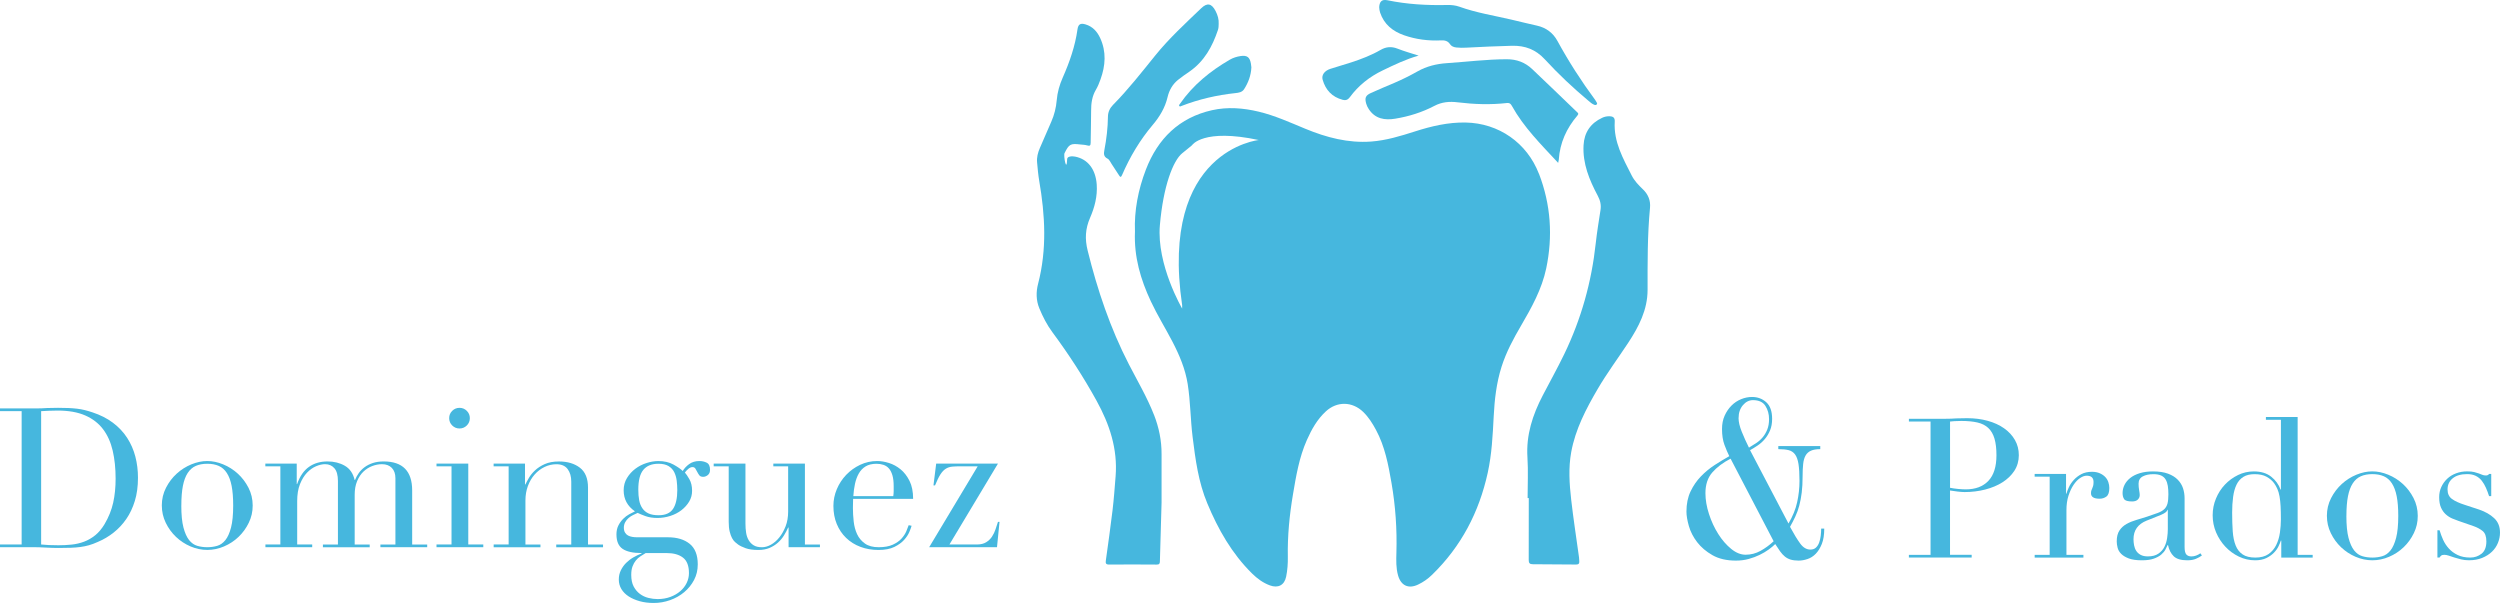 <?xml version="1.0" encoding="UTF-8"?>
<svg id="Capa_2" data-name="Capa 2" xmlns="http://www.w3.org/2000/svg" viewBox="0 0 1256.69 303.1">
  <defs>
    <style>
      .cls-1 {
        fill: #46b7de;
      }
    </style>
  </defs>
  <g id="Capa_1-2" data-name="Capa 1">
    <g>
      <path class="cls-1" d="m0,273.7h10.88v-67.03H0v-1.37h18.23c.91,0,1.83-.02,2.74-.05.91-.03,1.83-.08,2.74-.15.92,0,1.83-.01,2.74-.05.91-.03,1.83-.05,2.74-.05,1.96,0,3.71.03,5.24.1,1.53.07,2.97.18,4.31.34,1.34.16,2.61.39,3.82.69,1.21.29,2.5.67,3.87,1.13,3.98,1.31,7.43,3.05,10.34,5.24,2.91,2.19,5.29,4.72,7.15,7.59,1.86,2.88,3.23,6.01,4.12,9.41.88,3.4,1.32,6.96,1.32,10.68,0,4.31-.52,8.18-1.57,11.61-1.05,3.43-2.48,6.47-4.31,9.11-1.83,2.65-3.97,4.93-6.42,6.86-2.45,1.93-5.08,3.48-7.89,4.65-1.57.72-3.05,1.27-4.46,1.67-1.41.39-2.84.69-4.31.88-1.47.2-3.09.33-4.85.39-1.76.06-3.79.1-6.08.1-.98,0-2.03-.02-3.14-.05-1.11-.03-2.22-.08-3.33-.15-1.11-.07-2.21-.11-3.28-.15-1.08-.03-2.11-.05-3.09-.05H0v-1.37Zm20.68,0c1.11.13,2.4.23,3.87.29,1.47.07,3.09.1,4.85.1,2.22,0,4.42-.11,6.62-.34,2.19-.23,4.28-.72,6.27-1.47,1.99-.75,3.85-1.83,5.59-3.23,1.73-1.4,3.28-3.25,4.66-5.54,2.09-3.53,3.54-7.14,4.36-10.83.82-3.69,1.22-7.72,1.22-12.1,0-5.16-.49-9.85-1.47-14.06-.98-4.21-2.6-7.81-4.85-10.78-2.25-2.97-5.24-5.28-8.97-6.91-3.72-1.63-8.33-2.45-13.82-2.45-1.63,0-3.12.03-4.46.1-1.34.07-2.63.13-3.87.2v67.03Z"/>
      <path class="cls-1" d="m81.34,254.1c0-3.2.7-6.17,2.11-8.92,1.4-2.74,3.2-5.11,5.39-7.1,2.19-1.99,4.64-3.54,7.35-4.66,2.71-1.11,5.37-1.67,7.99-1.67s5.28.56,7.99,1.67c2.71,1.11,5.16,2.66,7.35,4.66,2.19,1.99,3.98,4.36,5.39,7.1,1.4,2.74,2.11,5.72,2.11,8.92s-.65,5.96-1.96,8.67c-1.31,2.71-3.02,5.08-5.14,7.1-2.12,2.03-4.56,3.63-7.3,4.8-2.74,1.18-5.55,1.76-8.43,1.76s-5.68-.59-8.43-1.76c-2.74-1.18-5.18-2.78-7.3-4.8-2.12-2.02-3.84-4.39-5.15-7.1-1.31-2.71-1.96-5.6-1.96-8.67Zm9.8,0c0,4.64.36,8.33,1.08,11.07.72,2.74,1.67,4.85,2.84,6.32,1.18,1.47,2.55,2.43,4.12,2.89,1.57.46,3.23.69,5,.69s3.43-.23,5-.69c1.57-.46,2.94-1.42,4.12-2.89s2.12-3.58,2.84-6.32c.72-2.74,1.08-6.43,1.08-11.07,0-3.92-.26-7.2-.78-9.85-.52-2.65-1.32-4.8-2.4-6.47-1.08-1.67-2.43-2.86-4.07-3.58-1.63-.72-3.56-1.08-5.78-1.08s-4.15.36-5.78,1.08c-1.63.72-2.99,1.91-4.07,3.58s-1.88,3.82-2.4,6.47c-.52,2.65-.78,5.93-.78,9.85Z"/>
      <path class="cls-1" d="m133.38,273.7h7.55v-39.3h-7.55v-1.37h15.78v10.29h.2c1.37-3.92,3.35-6.79,5.93-8.62,2.58-1.83,5.7-2.74,9.36-2.74,3.27,0,6.16.72,8.67,2.16,2.51,1.44,4.17,3.82,4.95,7.15h.2c.46-1.18,1.08-2.32,1.86-3.43.78-1.11,1.76-2.11,2.94-2.99s2.56-1.58,4.17-2.11c1.6-.52,3.41-.78,5.44-.78,9.54,0,14.31,4.87,14.31,14.6v27.15h7.55v1.37h-23.52v-1.37h7.55v-33.32c0-2.22-.61-3.95-1.81-5.19-1.21-1.24-2.86-1.86-4.95-1.86-1.63,0-3.27.31-4.9.93-1.63.62-3.1,1.55-4.41,2.79-1.31,1.24-2.37,2.84-3.19,4.8-.82,1.96-1.22,4.25-1.22,6.86v24.99h7.55v1.37h-23.52v-1.37h7.55v-31.95c0-2.87-.59-5-1.76-6.37-1.18-1.37-2.74-2.06-4.7-2.06-1.37,0-2.88.34-4.51,1.03-1.63.69-3.15,1.76-4.56,3.23-1.41,1.47-2.58,3.38-3.53,5.73-.95,2.35-1.42,5.23-1.42,8.62v21.76h7.55v1.37h-23.52v-1.37Z"/>
      <path class="cls-1" d="m219.42,273.7h7.55v-39.3h-7.55v-1.37h15.97v40.67h7.55v1.37h-23.52v-1.37Zm6.37-63.5c0-1.44.5-2.66,1.52-3.67s2.24-1.52,3.68-1.52,2.66.51,3.67,1.52c1.01,1.01,1.52,2.24,1.52,3.67s-.51,2.66-1.52,3.67c-1.01,1.01-2.24,1.52-3.67,1.52s-2.66-.5-3.68-1.52c-1.01-1.01-1.52-2.24-1.52-3.67Z"/>
      <path class="cls-1" d="m248.13,273.7h7.55v-39.3h-7.55v-1.37h15.78v10.49h.2c.39-.85.96-1.93,1.72-3.23.75-1.31,1.78-2.58,3.09-3.82,1.31-1.24,2.94-2.3,4.9-3.18,1.96-.88,4.34-1.32,7.15-1.32,4.31,0,7.82,1.05,10.54,3.14,2.71,2.09,4.07,5.42,4.07,10v28.62h7.55v1.37h-23.52v-1.37h7.55v-31.65c0-2.55-.6-4.64-1.81-6.27-1.21-1.63-3.09-2.45-5.64-2.45-2.09,0-4.08.46-5.98,1.37-1.9.92-3.56,2.19-5,3.82-1.44,1.63-2.56,3.56-3.38,5.78-.82,2.22-1.23,4.64-1.23,7.25v22.15h7.55v1.37h-23.52v-1.37Z"/>
      <path class="cls-1" d="m309.87,268.7c0-1.76.33-3.28.98-4.56.65-1.27,1.45-2.38,2.4-3.33s1.96-1.72,3.04-2.3,2.04-1.08,2.89-1.47c-3.79-2.61-5.68-6.14-5.68-10.58,0-2.29.55-4.34,1.67-6.17,1.11-1.83,2.51-3.38,4.21-4.66,1.7-1.27,3.58-2.24,5.64-2.89,2.06-.65,4.03-.98,5.93-.98,2.94,0,5.47.59,7.59,1.76,2.12,1.18,3.67,2.25,4.66,3.23.72-1.24,1.78-2.38,3.18-3.43,1.4-1.04,3.15-1.57,5.24-1.57,1.31,0,2.51.28,3.63.83,1.11.56,1.67,1.75,1.67,3.58,0,1.18-.38,2.06-1.13,2.65-.75.59-1.52.88-2.3.88-.92,0-1.57-.26-1.96-.78-.39-.52-.74-1.08-1.03-1.67s-.6-1.14-.93-1.67c-.33-.52-.82-.78-1.47-.78s-1.32.28-2.01.83c-.69.56-1.29,1.19-1.81,1.91.59.65,1.34,1.76,2.25,3.33.91,1.57,1.37,3.53,1.37,5.88,0,1.96-.49,3.76-1.47,5.39-.98,1.63-2.27,3.07-3.87,4.31-1.6,1.24-3.46,2.21-5.59,2.89-2.12.69-4.3,1.03-6.52,1.03s-4.28-.31-5.98-.93c-1.7-.62-3.01-1.16-3.92-1.62-.72.33-1.49.69-2.3,1.08-.82.39-1.57.88-2.25,1.47-.69.59-1.26,1.29-1.71,2.11-.46.82-.69,1.75-.69,2.79,0,.98.2,1.8.59,2.45.39.65.9,1.14,1.52,1.47.62.33,1.32.56,2.11.69.78.13,1.6.2,2.45.2h15.48c4.57,0,8.21,1.09,10.93,3.28,2.71,2.19,4.07,5.63,4.07,10.34,0,2.87-.62,5.49-1.86,7.84-1.24,2.35-2.89,4.39-4.95,6.12-2.06,1.73-4.43,3.07-7.11,4.02-2.68.95-5.42,1.42-8.23,1.42-2.55,0-4.88-.29-7.01-.88-2.12-.59-3.97-1.39-5.54-2.4-1.57-1.01-2.79-2.24-3.67-3.68-.88-1.44-1.32-3.04-1.32-4.8s.34-3.25,1.03-4.66c.69-1.41,1.57-2.65,2.65-3.72s2.3-2.01,3.67-2.79,2.74-1.44,4.12-1.96v-.2c-4.31,0-7.5-.7-9.56-2.11-2.06-1.4-3.09-3.81-3.09-7.2Zm14.7,9.31c-.85.52-1.71,1.06-2.6,1.62-.88.55-1.67,1.26-2.35,2.11-.69.85-1.24,1.84-1.67,2.99-.43,1.14-.64,2.56-.64,4.26,0,2.35.41,4.29,1.22,5.83.82,1.53,1.86,2.78,3.14,3.72,1.27.95,2.69,1.62,4.26,2.01,1.57.39,3.1.59,4.61.59,2.35,0,4.49-.36,6.42-1.08,1.93-.72,3.59-1.68,5-2.89,1.4-1.21,2.48-2.6,3.23-4.17.75-1.57,1.13-3.2,1.13-4.9,0-3.66-1-6.26-2.99-7.79-1.99-1.54-4.72-2.3-8.18-2.3h-10.58Zm15.88-31.85c0-1.5-.1-3.02-.29-4.56s-.6-2.94-1.22-4.21c-.62-1.27-1.57-2.3-2.84-3.09-1.27-.78-2.99-1.18-5.14-1.18-3.33,0-5.85,1.01-7.55,3.04-1.7,2.03-2.55,5.36-2.55,10,0,1.96.15,3.72.44,5.29s.83,2.92,1.62,4.07c.78,1.14,1.83,2.01,3.14,2.6,1.31.59,2.97.88,5,.88,3.4,0,5.81-1.06,7.25-3.18,1.44-2.12,2.16-5.34,2.16-9.65Z"/>
      <path class="cls-1" d="m412.18,275.07h-15.78v-9.9h-.2c-.59,1.31-1.29,2.63-2.11,3.97-.82,1.34-1.83,2.55-3.04,3.63-1.21,1.08-2.61,1.96-4.21,2.65-1.6.69-3.48,1.03-5.64,1.03-2.61,0-4.74-.29-6.37-.88-1.63-.59-2.91-1.21-3.82-1.86-.46-.33-.96-.74-1.52-1.23-.56-.49-1.06-1.16-1.52-2.01-.46-.85-.85-1.94-1.18-3.28-.33-1.34-.49-2.99-.49-4.95v-27.83h-7.55v-1.37h15.97v30.09c0,1.7.11,3.27.34,4.7.23,1.44.67,2.69,1.32,3.77.65,1.08,1.5,1.93,2.55,2.55,1.04.62,2.42.93,4.12.93,1.44,0,2.92-.42,4.46-1.27,1.53-.85,2.94-2.06,4.21-3.63,1.27-1.57,2.33-3.45,3.19-5.63.85-2.19,1.27-4.66,1.27-7.4v-22.74h-7.45v-1.37h15.88v40.67h7.55v1.37Z"/>
      <path class="cls-1" d="m428.84,250.77c0,.65-.02,1.32-.05,2.01-.03.69-.05,1.55-.05,2.6,0,2.16.13,4.41.39,6.76.26,2.35.83,4.48,1.71,6.37.88,1.9,2.19,3.46,3.92,4.7,1.73,1.24,4.03,1.86,6.91,1.86s5.24-.42,7.11-1.27c1.86-.85,3.33-1.88,4.41-3.09,1.08-1.21,1.88-2.43,2.4-3.67.52-1.24.91-2.25,1.18-3.04l1.47.29c-.2.72-.57,1.75-1.13,3.09-.56,1.34-1.44,2.68-2.65,4.02-1.21,1.34-2.84,2.52-4.9,3.53-2.06,1.01-4.72,1.52-7.99,1.52s-6.29-.52-9.07-1.57c-2.78-1.04-5.18-2.55-7.2-4.51-2.03-1.96-3.59-4.29-4.7-7.01-1.11-2.71-1.67-5.73-1.67-9.07,0-2.87.57-5.67,1.71-8.38,1.14-2.71,2.71-5.11,4.7-7.2,1.99-2.09,4.33-3.77,7.01-5.05,2.68-1.27,5.55-1.91,8.62-1.91,1.83,0,3.79.33,5.88.98,2.09.65,4.03,1.71,5.83,3.18,1.8,1.47,3.3,3.42,4.51,5.83,1.21,2.42,1.81,5.42,1.81,9.02h-30.18Zm20.19-1.37c.13-.92.2-1.76.2-2.55v-2.45c0-2.22-.21-4.05-.64-5.49-.43-1.44-1.01-2.58-1.76-3.43-.75-.85-1.67-1.45-2.74-1.81-1.08-.36-2.24-.54-3.48-.54-2.22,0-4.05.44-5.49,1.32-1.44.88-2.58,2.07-3.43,3.58-.85,1.5-1.49,3.23-1.91,5.19s-.7,4.02-.83,6.17h20.09Z"/>
      <path class="cls-1" d="m470.59,233.03h31.07l-24.4,40.67h13.82c1.89,0,3.45-.38,4.65-1.13,1.21-.75,2.19-1.7,2.94-2.84.75-1.14,1.34-2.37,1.77-3.68.42-1.31.83-2.55,1.22-3.72h.78l-1.27,12.74h-34.1l24.4-40.67h-8.43c-1.63,0-3.05.05-4.26.15-1.21.1-2.3.44-3.28,1.03-.98.59-1.9,1.54-2.74,2.84-.85,1.31-1.76,3.17-2.74,5.59h-.79l1.37-10.98Z"/>
    </g>
    <g>
      <path class="cls-1" d="m899.01,263.19c2.15-3.62,3.61-7.21,4.38-10.77.78-3.55,1.17-7.1,1.17-10.66s-.17-6.38-.5-8.49c-.33-2.11-.91-3.72-1.72-4.83-.82-1.11-1.91-1.83-3.27-2.17-1.37-.33-3.09-.5-5.16-.5v-1.55h21.09v1.55c-1.92,0-3.48.26-4.66.78-1.18.52-2.09,1.33-2.72,2.44-.63,1.11-1.04,2.54-1.22,4.27-.19,1.74-.28,3.83-.28,6.27,0,3.04-.15,5.74-.44,8.1-.3,2.37-.7,4.53-1.22,6.49-.52,1.96-1.18,3.81-2,5.55-.81,1.74-1.7,3.46-2.66,5.16,1.92,3.55,3.62,6.35,5.11,8.38,1.48,2.04,3.18,3.05,5.11,3.05,1.18,0,2.13-.33,2.83-1,.7-.67,1.24-1.52,1.61-2.55.37-1.04.63-2.17.78-3.39.15-1.22.22-2.42.22-3.61h1.55c0,3.11-.41,5.68-1.22,7.71-.82,2.04-1.83,3.68-3.05,4.94-1.22,1.26-2.61,2.15-4.16,2.66-1.55.52-3.04.78-4.44.78-1.55,0-2.89-.17-4-.5-1.11-.33-2.09-.85-2.94-1.55-.85-.7-1.65-1.57-2.39-2.61-.74-1.04-1.55-2.26-2.44-3.66-.89.89-2,1.81-3.33,2.78-1.33.96-2.83,1.85-4.5,2.66-1.67.82-3.5,1.5-5.5,2.05-2,.55-4.14.83-6.44.83-4.66,0-8.58-.91-11.77-2.72-3.18-1.81-5.75-4-7.71-6.55-1.96-2.55-3.35-5.25-4.16-8.1-.81-2.85-1.22-5.27-1.22-7.27,0-3.85.68-7.21,2.05-10.1,1.37-2.89,3.11-5.42,5.22-7.6,2.11-2.18,4.42-4.09,6.94-5.72,2.51-1.63,4.96-3.11,7.33-4.44-.82-1.63-1.63-3.53-2.44-5.72-.81-2.18-1.22-4.83-1.22-7.94,0-2.52.44-4.75,1.33-6.72.89-1.96,2.03-3.64,3.44-5.05,1.4-1.41,3.01-2.48,4.83-3.22,1.81-.74,3.64-1.11,5.49-1.11,2.81,0,5.2.89,7.16,2.66,1.96,1.78,2.94,4.55,2.94,8.33,0,2.22-.35,4.16-1.05,5.83-.7,1.67-1.59,3.13-2.66,4.38-1.07,1.26-2.28,2.33-3.61,3.22-1.33.89-2.59,1.67-3.77,2.33l19.31,36.85Zm-29.08-32.63c-3.85,2-6.92,4.31-9.21,6.94-2.29,2.63-3.44,6.09-3.44,10.38,0,3.33.59,6.83,1.78,10.49,1.18,3.66,2.74,7.01,4.66,10.05,1.92,3.04,4.09,5.53,6.49,7.49,2.4,1.96,4.83,2.94,7.27,2.94,2.66,0,5.16-.65,7.49-1.94,2.33-1.29,4.53-2.9,6.6-4.83l-21.64-41.51Zm4-20.42c0,1.93.54,4.22,1.61,6.88,1.07,2.66,2.28,5.33,3.61,7.99,1.26-.74,2.5-1.52,3.72-2.33,1.22-.81,2.29-1.78,3.22-2.89.92-1.11,1.68-2.4,2.28-3.88.59-1.48.89-3.22.89-5.22,0-2.52-.61-4.74-1.83-6.66-1.22-1.92-3.31-2.89-6.27-2.89-1.92,0-3.61.85-5.05,2.55-1.44,1.7-2.16,3.85-2.16,6.44Z"/>
      <g>
        <path class="cls-1" d="m959.56,278.91h10.88v-67.03h-10.88v-1.37h18.42c.91,0,1.83-.01,2.74-.05.91-.03,1.83-.08,2.74-.15.91,0,1.81-.02,2.69-.05.88-.03,1.78-.05,2.7-.05,3.72,0,7.17.44,10.34,1.32,3.17.88,5.91,2.14,8.23,3.77,2.32,1.63,4.13,3.59,5.44,5.88,1.31,2.29,1.96,4.83,1.96,7.64s-.75,5.55-2.25,7.84c-1.5,2.29-3.5,4.21-5.98,5.78-2.48,1.57-5.38,2.78-8.67,3.63-3.3.85-6.75,1.27-10.34,1.27-.92,0-2.09-.08-3.53-.25-1.44-.16-2.71-.34-3.82-.54v32.34h10.88v1.37h-31.56v-1.37Zm20.68-33.71c1.31.26,2.68.46,4.12.59,1.44.13,2.71.2,3.82.2,4.83,0,8.61-1.42,11.32-4.26,2.71-2.84,4.07-7.14,4.07-12.89,0-3.33-.33-6.11-.98-8.33-.65-2.22-1.68-4-3.09-5.34-1.41-1.34-3.23-2.27-5.49-2.79-2.25-.52-4.95-.78-8.09-.78-1.24,0-2.37.03-3.38.1-1.01.07-1.78.13-2.3.2v33.32Z"/>
        <path class="cls-1" d="m1022.77,278.91h7.55v-39.3h-7.55v-1.37h15.78v9.9h.2c.26-.98.69-2.09,1.27-3.33s1.4-2.43,2.45-3.58c1.04-1.14,2.3-2.11,3.77-2.89,1.47-.78,3.25-1.18,5.34-1.18,1.5,0,2.81.25,3.92.74,1.11.49,2.02,1.11,2.74,1.86.72.75,1.24,1.62,1.57,2.6.33.98.49,1.96.49,2.94,0,2.16-.49,3.59-1.47,4.31-.98.72-2.12,1.08-3.43,1.08-2.88,0-4.31-.91-4.31-2.74,0-.59.06-1.06.2-1.42.13-.36.28-.72.44-1.08.16-.36.31-.77.44-1.23.13-.46.2-1.11.2-1.96,0-2.09-1.14-3.14-3.43-3.14-1.05,0-2.16.39-3.33,1.18-1.18.78-2.27,1.93-3.28,3.43-1.01,1.5-1.86,3.32-2.55,5.44-.69,2.12-1.03,4.56-1.03,7.3v22.44h8.53v1.37h-24.5v-1.37Z"/>
        <path class="cls-1" d="m1106.86,279.2c-.85.65-1.86,1.23-3.04,1.71-1.18.49-2.61.74-4.31.74-3.14,0-5.41-.67-6.81-2.01-1.41-1.34-2.37-3.22-2.89-5.64h-.2c-.26.59-.62,1.32-1.08,2.21-.46.88-1.16,1.73-2.11,2.55-.95.82-2.21,1.5-3.77,2.06s-3.56.83-5.98.83c-2.74,0-4.93-.31-6.57-.93-1.63-.62-2.91-1.39-3.82-2.3-.92-.91-1.52-1.94-1.81-3.09-.29-1.14-.44-2.21-.44-3.18,0-2.29.46-4.12,1.37-5.49.91-1.37,2.11-2.46,3.58-3.28,1.47-.82,3.1-1.49,4.9-2.01,1.8-.52,3.61-1.08,5.44-1.67,2.16-.72,3.94-1.34,5.34-1.86,1.4-.52,2.5-1.16,3.28-1.91s1.32-1.7,1.62-2.84c.29-1.14.44-2.69.44-4.65,0-1.57-.1-2.97-.29-4.21-.2-1.24-.56-2.3-1.08-3.18-.52-.88-1.27-1.55-2.25-2.01-.98-.46-2.29-.69-3.92-.69-2.16,0-3.94.38-5.34,1.13-1.41.75-2.11,1.98-2.11,3.68,0,1.11.1,2.21.29,3.28.2,1.08.29,1.88.29,2.4,0,.92-.33,1.68-.98,2.3-.65.62-1.6.93-2.84.93-2.16,0-3.5-.39-4.02-1.18-.52-.78-.78-1.8-.78-3.04,0-1.44.33-2.81.98-4.12.65-1.31,1.62-2.47,2.89-3.48,1.27-1.01,2.87-1.81,4.8-2.4,1.93-.59,4.13-.88,6.62-.88,3,0,5.52.38,7.55,1.13,2.02.75,3.66,1.76,4.9,3.04,1.24,1.27,2.12,2.71,2.65,4.31.52,1.6.78,3.28.78,5.05v24.4c0,1.9.29,3.17.88,3.82.59.65,1.44.98,2.55.98.72,0,1.47-.13,2.25-.39.78-.26,1.53-.65,2.25-1.18l.78,1.08Zm-17.15-22.93h-.2c-.13.85-1.21,1.7-3.23,2.55l-7.35,2.94c-2.09.85-3.69,2.04-4.8,3.58-1.11,1.54-1.67,3.45-1.67,5.73,0,.98.1,1.99.29,3.04.2,1.05.55,1.98,1.08,2.79.52.82,1.26,1.49,2.21,2.01.95.52,2.17.78,3.68.78,2.16,0,3.9-.46,5.24-1.37,1.34-.91,2.35-2.06,3.04-3.43.69-1.37,1.14-2.86,1.37-4.46.23-1.6.34-3.05.34-4.36v-9.8Z"/>
        <path class="cls-1" d="m1139,209.62h15.97v69.29h7.55v1.37h-15.78v-8.53h-.2c-.26.78-.65,1.73-1.18,2.84-.52,1.11-1.29,2.19-2.3,3.23-1.01,1.05-2.29,1.95-3.82,2.7-1.54.75-3.42,1.13-5.63,1.13-2.88,0-5.6-.62-8.18-1.86-2.58-1.24-4.85-2.91-6.81-5-1.96-2.09-3.51-4.49-4.66-7.2-1.14-2.71-1.71-5.57-1.71-8.57s.55-5.75,1.67-8.43c1.11-2.68,2.61-5.01,4.51-7.01,1.89-1.99,4.08-3.59,6.57-4.8,2.48-1.21,5.13-1.81,7.94-1.81,3.59,0,6.5.88,8.72,2.65,2.22,1.76,3.79,3.92,4.7,6.47h.2v-35.08h-7.55v-1.37Zm-16.95,48.22c0,3.4.1,6.49.29,9.26.2,2.78.69,5.14,1.47,7.1.78,1.96,1.96,3.46,3.53,4.51,1.57,1.05,3.69,1.57,6.37,1.57s4.95-.59,6.62-1.76c1.67-1.18,2.96-2.7,3.87-4.56.91-1.86,1.53-3.93,1.86-6.22.33-2.29.49-4.51.49-6.66,0-2.55-.05-4.75-.15-6.62-.1-1.86-.28-3.51-.54-4.95-.26-1.44-.62-2.68-1.08-3.72-.46-1.04-1.01-2.02-1.67-2.94-.98-1.31-2.25-2.38-3.82-3.23-1.57-.85-3.56-1.27-5.98-1.27-2.29,0-4.17.46-5.64,1.37-1.47.92-2.61,2.22-3.43,3.92-.82,1.7-1.39,3.74-1.71,6.12-.33,2.39-.49,5.08-.49,8.08Z"/>
        <path class="cls-1" d="m1169.67,259.31c0-3.2.7-6.17,2.11-8.92,1.4-2.74,3.2-5.11,5.39-7.11,2.19-1.99,4.64-3.54,7.35-4.66,2.71-1.11,5.37-1.67,7.99-1.67s5.28.56,7.99,1.67c2.71,1.11,5.16,2.66,7.35,4.66,2.19,1.99,3.98,4.36,5.39,7.11,1.4,2.74,2.11,5.72,2.11,8.92s-.65,5.96-1.96,8.67c-1.31,2.71-3.02,5.08-5.14,7.1-2.12,2.03-4.56,3.63-7.3,4.8-2.74,1.18-5.55,1.76-8.43,1.76s-5.68-.59-8.43-1.76c-2.74-1.18-5.18-2.78-7.3-4.8-2.12-2.02-3.84-4.39-5.15-7.1-1.31-2.71-1.96-5.6-1.96-8.67Zm9.8,0c0,4.64.36,8.33,1.08,11.07.72,2.74,1.67,4.85,2.84,6.32,1.18,1.47,2.55,2.43,4.12,2.89,1.57.46,3.23.69,5,.69s3.43-.23,5-.69,2.94-1.42,4.12-2.89,2.12-3.58,2.84-6.32c.72-2.74,1.08-6.43,1.08-11.07,0-3.92-.26-7.2-.78-9.85-.52-2.65-1.32-4.8-2.4-6.47-1.08-1.67-2.43-2.86-4.07-3.58-1.63-.72-3.56-1.08-5.78-1.08s-4.15.36-5.78,1.08c-1.63.72-2.99,1.91-4.07,3.58s-1.88,3.82-2.4,6.47c-.52,2.65-.78,5.93-.78,9.85Z"/>
        <path class="cls-1" d="m1225.24,266.56h1.08c.46,1.57,1.04,3.15,1.76,4.75.72,1.6,1.68,3.07,2.89,4.41,1.21,1.34,2.7,2.43,4.46,3.28,1.76.85,3.89,1.27,6.37,1.27,2.09,0,3.95-.64,5.59-1.91,1.63-1.27,2.45-3.35,2.45-6.22,0-2.48-.64-4.23-1.91-5.24-1.27-1.01-2.76-1.81-4.46-2.4l-7.64-2.65c-.98-.33-2.04-.74-3.19-1.23-1.14-.49-2.21-1.18-3.19-2.06s-1.78-2.01-2.4-3.38c-.62-1.37-.93-3.14-.93-5.29,0-1.83.36-3.53,1.08-5.1.72-1.57,1.7-2.94,2.94-4.12s2.73-2.09,4.46-2.74c1.73-.65,3.61-.98,5.64-.98,1.44,0,2.6.12,3.48.34.88.23,1.65.46,2.3.69.65.23,1.24.46,1.76.69.52.23,1.14.34,1.86.34s1.24-.26,1.57-.78h1.08v11.17h-1.08c-.46-1.44-.98-2.83-1.57-4.17-.59-1.34-1.29-2.53-2.11-3.58-.82-1.04-1.83-1.86-3.04-2.45-1.21-.59-2.63-.88-4.26-.88-3.14,0-5.57.7-7.3,2.11-1.73,1.41-2.6,3.28-2.6,5.63,0,2.09.73,3.67,2.21,4.75,1.47,1.08,3.64,2.08,6.52,2.99l7.15,2.35c3.07,1.05,5.59,2.48,7.55,4.31,1.96,1.83,2.94,4.25,2.94,7.25,0,1.76-.34,3.5-1.03,5.19-.69,1.7-1.7,3.18-3.04,4.46-1.34,1.27-2.97,2.3-4.9,3.09-1.93.78-4.13,1.18-6.62,1.18-1.44,0-2.76-.15-3.97-.44s-2.32-.6-3.33-.93c-1.01-.33-1.95-.64-2.79-.93-.85-.29-1.63-.44-2.35-.44s-1.24.15-1.57.44c-.33.29-.59.6-.78.93h-1.08v-13.72Z"/>
      </g>
    </g>
    <g>
      <path class="cls-1" d="m580.09,208.57c-3.45-8.85-8.3-17.03-12.64-25.46-9.36-18.17-15.81-37.35-20.71-57.15-1.46-5.88-1.18-10.98,1.22-16.5,2.27-5.21,3.74-10.77,3.34-16.67-.52-7.6-4.38-12.8-10.9-14.07-1.41-.28-3.91-.22-3.96,1.22-.26,7.33-1.95-1.72-1.32-2.97,2.26-4.5,2.98-4.94,7.9-4.35,1.15.14,2.34.14,3.44.47,1.4.43,1.78.06,1.79-1.35.04-5.36.25-10.72.23-16.08-.01-3.76.48-7.32,2.45-10.63.95-1.6,1.64-3.39,2.28-5.15,2.49-6.91,2.99-13.84-.16-20.71-1.51-3.29-3.78-5.82-7.37-6.9-2.55-.77-3.69-.12-4.06,2.52-1.19,8.46-3.97,16.43-7.4,24.19-1.63,3.68-2.7,7.45-3.04,11.47-.31,3.69-1.2,7.27-2.7,10.69-1.95,4.44-3.86,8.89-5.79,13.33-.99,2.29-1.6,4.67-1.37,7.18.29,3.1.55,6.21,1.07,9.27,2.98,17.28,3.92,34.5-.56,51.71-1.07,4.12-1.05,8.34.62,12.38,1.75,4.22,3.82,8.28,6.55,11.97,8.15,11.01,15.6,22.46,22.22,34.47,6.54,11.86,10.65,24.22,9.57,37.94-.45,5.7-.87,11.41-1.54,17.09-1,8.41-2.2,16.79-3.36,25.18-.19,1.4-.1,2.14,1.65,2.13,7.97-.07,15.94-.05,23.91.01,1.28,0,1.57-.45,1.6-1.63.24-9.63.54-19.26.84-29.54,0-7.69-.03-16.03,0-24.36.03-6.83-1.33-13.4-3.79-19.71Z"/>
      <path class="cls-1" d="m825.77,95.09c-2.15-2.06-4.23-4.25-5.57-6.91-4.3-8.51-9.11-16.87-8.51-26.96.13-2.12-.78-2.8-2.94-2.78-1.18.01-2.31.27-3.36.77-5.85,2.72-9.02,7.37-9.37,13.77-.52,9.24,2.91,17.48,7.11,25.38,1.28,2.4,1.8,4.6,1.41,7.19-.85,5.58-1.79,11.15-2.4,16.76-2.1,19.46-7.29,38.02-15.81,55.66-3.4,7.04-7.21,13.86-10.82,20.79-5.1,9.78-8.42,19.91-7.7,31.19.43,6.78.08,13.62.08,20.43.2,0,.39,0,.59,0,0,10.36.03,20.72-.03,31.08,0,1.59.46,2.17,2.07,2.17,7.24,0,14.49.06,21.73.15,1.25.02,1.72-.5,1.62-1.68-.05-.65-.05-1.31-.14-1.95-1.33-9.68-2.84-19.34-3.94-29.04-.9-7.92-1.42-15.92.02-23.83,2.1-11.5,7.44-21.7,13.26-31.66,4.68-8.01,10.22-15.46,15.32-23.19,5.35-8.13,9.8-16.63,9.81-26.7,0-13.77-.1-27.53,1.22-41.26.36-3.72-.95-6.81-3.63-9.37Z"/>
      <path class="cls-1" d="m770.2,34.74c-3.56-3.37-7.77-4.97-12.79-4.96-10.09.02-20.09,1.3-30.13,1.97-5.13.34-10.15,1.54-14.73,4.14-3.78,2.14-7.67,4.07-11.66,5.78-3.92,1.67-7.87,3.3-11.75,5.07-2.74,1.24-3.2,2.49-2.37,5.41.28.99.74,1.88,1.3,2.73,3.22,4.9,8.04,5.64,13.24,4.79,6.88-1.12,13.54-3.2,19.71-6.44,3.81-2,7.62-2.3,11.75-1.79,8.21,1,16.46,1.29,24.71.35,1.38-.16,1.93.4,2.51,1.45,5.97,10.77,14.62,19.34,23.26,28.64.19-.9.3-1.23.32-1.57.54-8.48,3.87-15.81,9.34-22.2.86-1.01.28-1.32-.28-1.87-7.47-7.17-14.92-14.38-22.43-21.5Z"/>
      <path class="cls-1" d="m556.74,79.75c.92.46,1.43,1.77,2.08,2.73,1.25,1.86,2.45,3.75,3.68,5.63.53.81.91,1.32,1.51-.07,3.95-9.15,9.01-17.66,15.45-25.27,3.52-4.17,6.21-8.65,7.47-14.01.79-3.38,2.48-6.36,5.2-8.58,1.84-1.51,3.84-2.84,5.8-4.2,7.44-5.16,11.52-12.6,14.31-20.94.33-.98.34-1.99.36-3,.15-2.31-.5-4.45-1.54-6.47-1.99-3.86-4.2-4.36-7.28-1.39-7.94,7.62-16.07,15.07-23.01,23.65-6.88,8.5-13.6,17.13-21.3,24.92-1.59,1.61-2.51,3.64-2.53,5.85-.06,5.67-.73,11.26-1.79,16.81-.34,1.77-.47,3.32,1.61,4.36Z"/>
      <path class="cls-1" d="m705.77,17.72c6.01,2.09,12.24,2.89,18.6,2.58,1.88-.09,3.4.24,4.51,1.9.72,1.07,1.86,1.52,3.16,1.67,1.67.19,3.32.17,4.99.09,7.67-.38,15.33-.78,23.01-.95,6.63-.15,11.94,1.87,16.55,6.87,6.82,7.4,14.15,14.32,21.89,20.78.88.74,1.73,1.53,2.83,1.98.53.21.99.26,1.37-.2.36-.43,0-.82-.19-1.18-.2-.39-.43-.76-.69-1.11-6.98-9.44-13.3-19.29-18.93-29.6-2.2-4.03-5.69-6.66-10.31-7.67-4.31-.94-8.58-2.03-12.88-3.03-8.72-2.03-17.6-3.43-26.08-6.48-1.96-.71-4.11-.91-6.21-.86-10.09.23-20.13-.34-30.02-2.39-3.11-.65-3.93,1.12-4.08,3.47.06.94.16,1.86.47,2.77,2,5.91,6.35,9.38,12.01,11.35Z"/>
      <path class="cls-1" d="m674.95,50.19c1.5.39,2.63-.02,3.57-1.31,4.33-5.91,9.94-10.32,16.49-13.47,5.85-2.81,11.7-5.66,18.1-7.45-3.55-1.15-7.16-2.14-10.63-3.51-3.03-1.19-5.73-.95-8.49.64-4.65,2.69-9.65,4.6-14.75,6.27-3.5,1.15-7.06,2.12-10.56,3.27-2.93.97-4.49,3.15-3.81,5.48,1.49,5.17,4.75,8.67,10.08,10.07Z"/>
      <path class="cls-1" d="m593.19,52.13c-.24.35-.69.68-.41,1.13.31.5.77.16,1.15,0,8.73-3.39,17.77-5.46,27.08-6.46,1.63-.17,3.36-.39,4.38-1.99,2.1-3.28,3.45-6.82,3.65-10.97-.06-.5-.13-1.22-.25-1.93-.57-3.18-1.94-4.2-5.12-3.74-1.94.28-3.83.88-5.52,1.86-9.79,5.69-18.44,12.69-24.96,22.09Z"/>
      <path class="cls-1" d="m773.57,87.34c-5.99-15.54-20.19-25.44-36.83-25.75-8.83-.16-17.19,1.82-25.51,4.49-7.16,2.29-14.4,4.51-21.94,5.07-11.59.86-22.51-2.03-33.15-6.43-7.68-3.17-15.26-6.63-23.39-8.58-7.78-1.87-15.68-2.49-23.47-.75-16.56,3.71-27.31,14.37-33.26,29.84-3.89,10.12-5.93,20.73-5.5,31.16-.54,12.76,2.85,24.11,7.97,35.06,3.26,6.96,7.32,13.48,10.86,20.28,3.51,6.76,6.48,13.74,7.68,21.34,1.39,8.81,1.37,17.76,2.47,26.6,1.41,11.35,2.91,22.66,7.38,33.36,5.46,13.08,12.32,25.22,22.51,35.26,2.6,2.56,5.5,4.7,8.97,5.98,4.12,1.52,7.28-.12,8.15-4.38.67-3.27.91-6.6.85-9.94-.19-10.53.82-20.96,2.57-31.34,1.58-9.35,3.12-18.68,7.02-27.45,2.38-5.35,5.19-10.37,9.53-14.37,5.62-5.18,13.29-5.01,18.77.28,2.69,2.6,4.63,5.71,6.4,8.98,4.52,8.37,6.24,17.56,7.83,26.75,2,11.58,2.81,23.28,2.46,35.05-.11,3.83-.23,7.7.84,11.44,1.47,5.15,5.28,6.83,10.03,4.58,2.65-1.25,5-2.92,7.09-4.96,14.6-14.2,23.61-31.45,27.95-51.26,2.04-9.32,2.51-18.78,2.99-28.26.43-8.47,1.36-16.85,3.95-25.02,2.34-7.39,5.97-14.11,9.84-20.73,5.31-9.09,10.44-18.36,12.61-28.7,3.39-16.12,2.34-32.08-3.64-47.6Zm-179.33,66.09v1.69s-12.91-22.03-11.2-41.88c1.71-19.86,6.69-32.51,11.2-36.18l4.51-3.67.48-.43s5.52-8.57,33.52-2.57c0,0-50,5-38.51,83.05Z"/>
    </g>
  </g>
</svg>